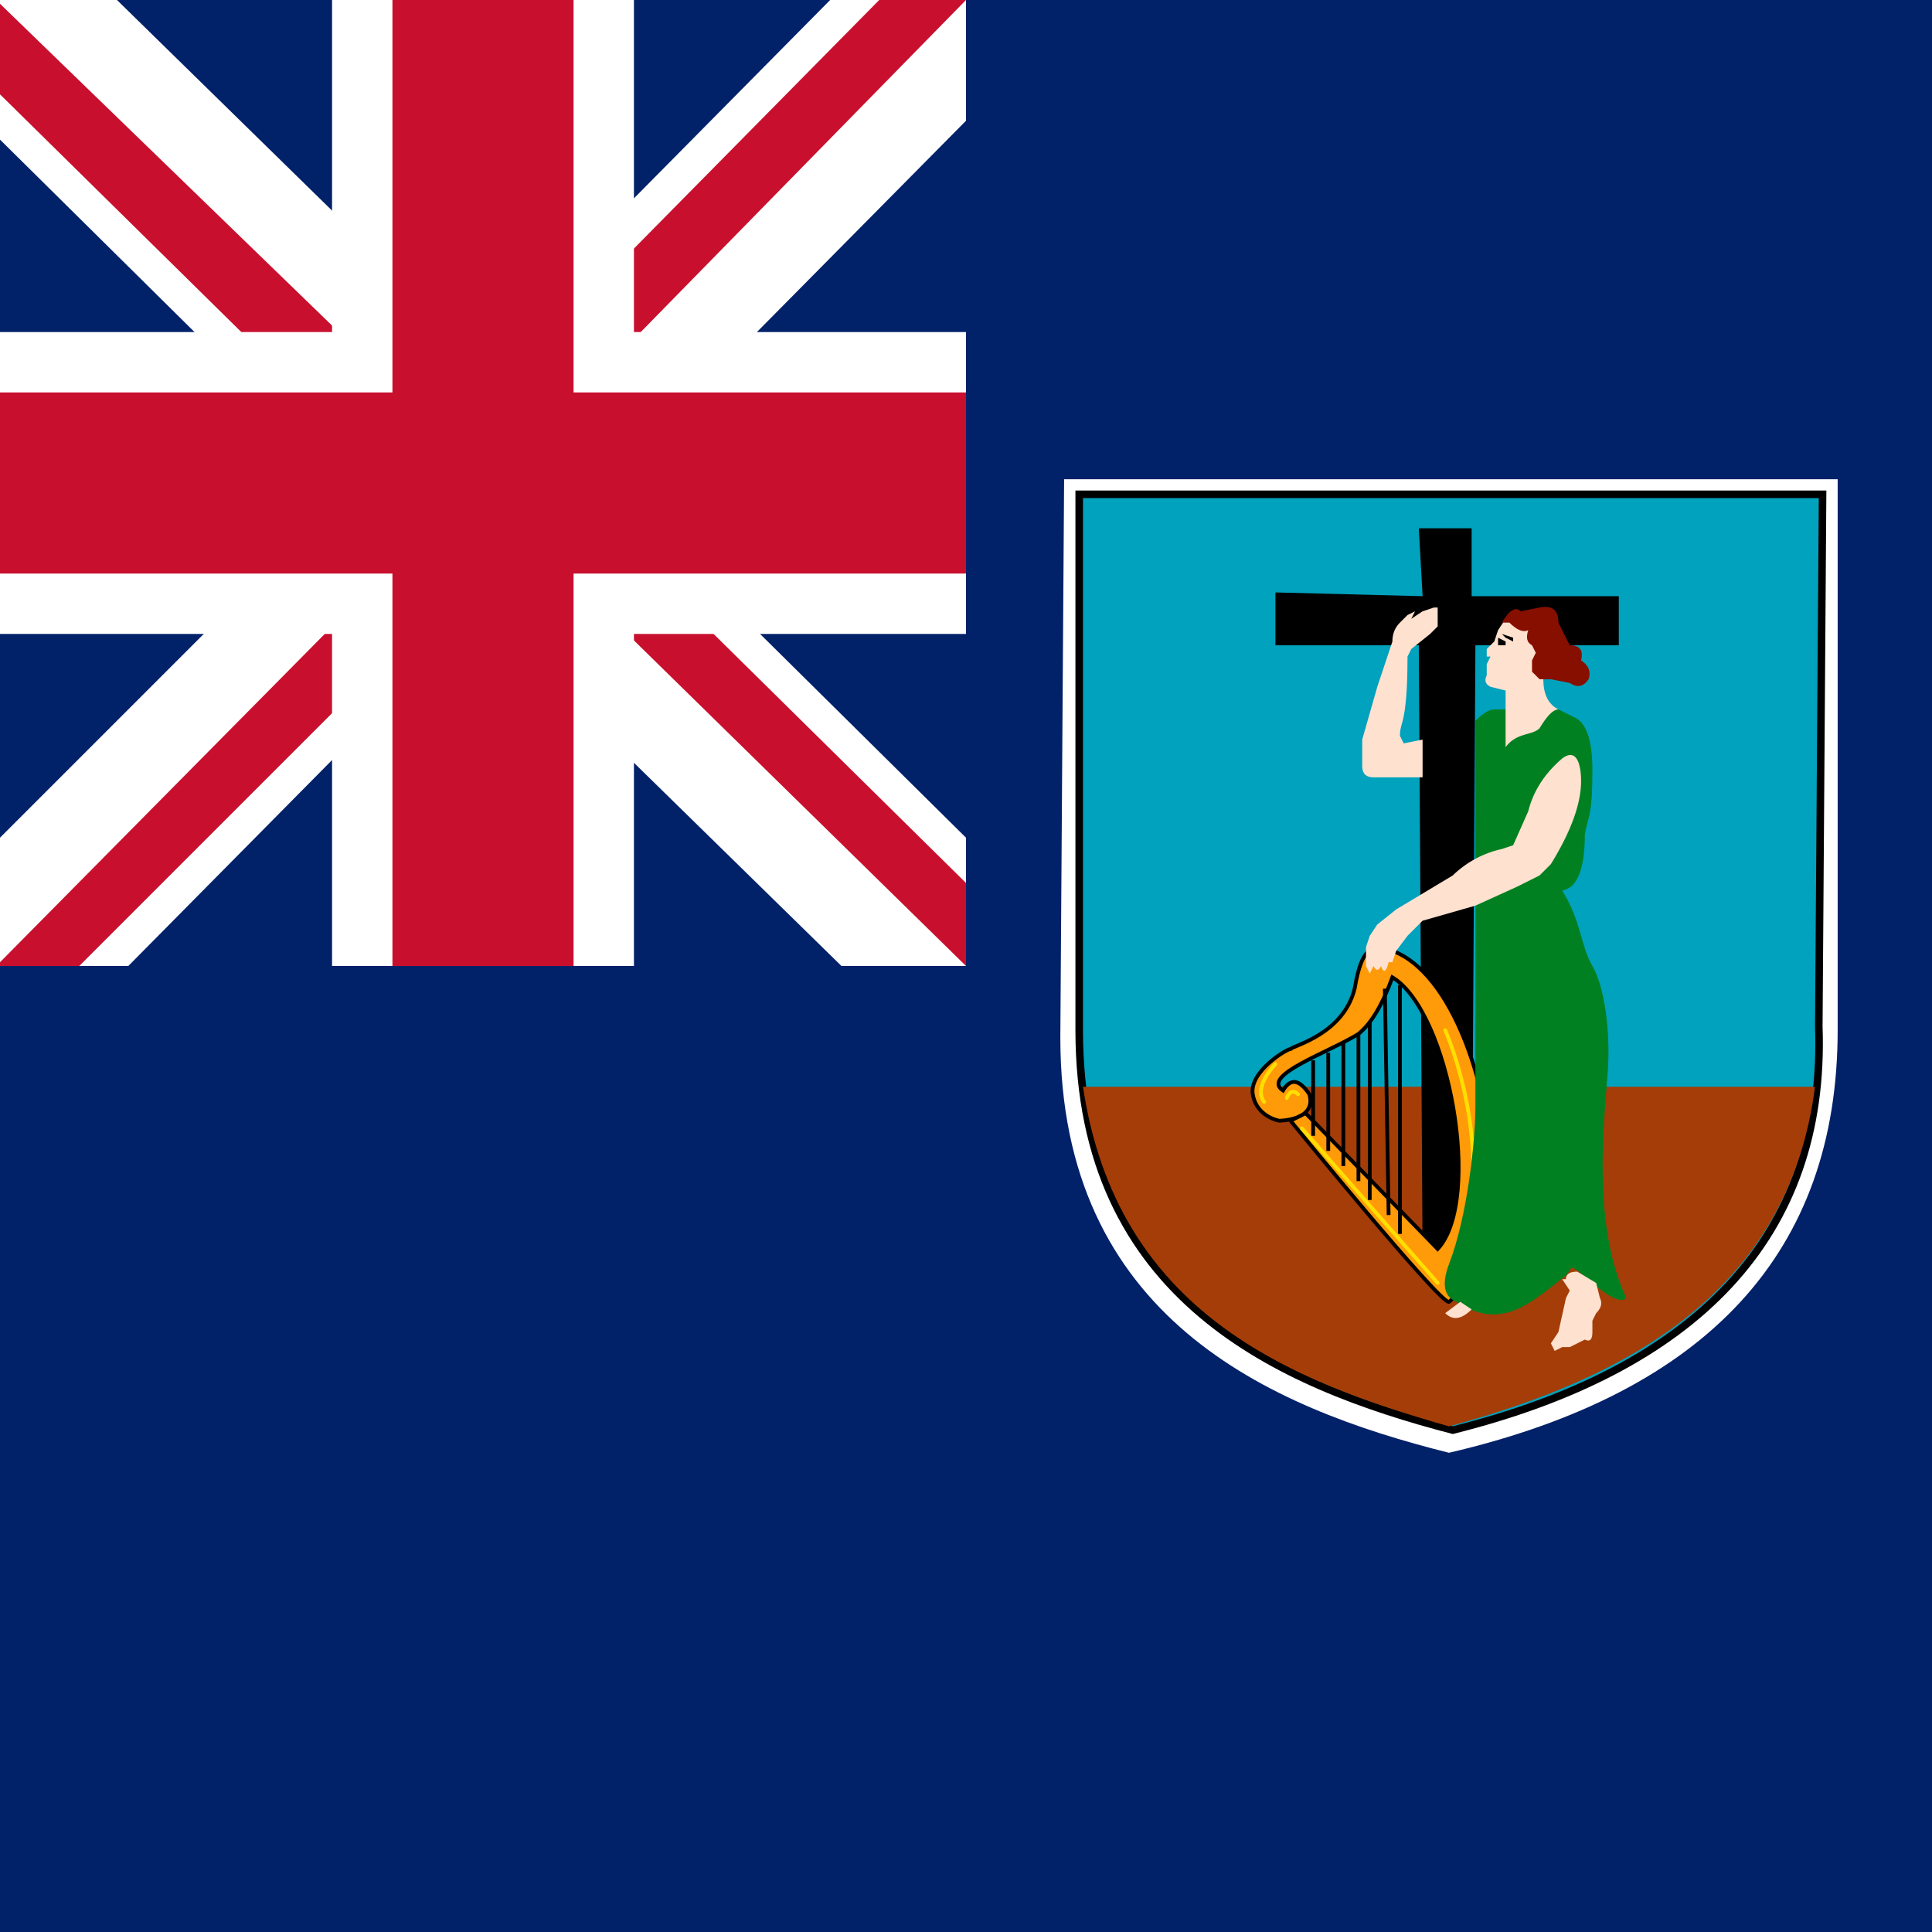 <svg xmlns="http://www.w3.org/2000/svg" viewBox="0 0 512 512"><path fill="#012169" d="M0 0h512v512H0z"/><path fill="#fff" d="M282 127h205v146q0 88-103 112c-48-12-103-36-103-110z"/><path fill="#00a2bd" stroke="#000" stroke-width="2" d="M286 131h197l-1 141c2 56-33 91-97 107-46-12-99-35-99-106z"/><path fill="#a53d08" d="M481 288c-7 54-49 77-97 90-42-12-88-30-97-90z"/><path d="m377 158-1-18h14v18h39v13h-38l-1 162h-13l-1-162h-38v-14z"/><path fill="#ff9a08" fill-rule="evenodd" stroke="#000" d="m346 295 35 36c12-13 3-63-12-72q-4 11-9 15c-8 5-26 11-20 15q3-5 7 1c2 7-8 7-8 7s-6-1-7-7 9-12 10-12c1-1 14-4 17-16 2-12 5-10 6-11 18 2 29 34 30 56 0 22-9 37-11 38s-42-48-42-48z"/><path fill="#ff9a08" stroke="#000" d="M371 261v66m-4-65 1 60m-5-51v47m-3-44v39m-4-37v33m-4-30v26m-4-24v20"/><path fill="none" stroke="#ffdf00" stroke-linecap="round" d="m345 299 36 41m2-67s16 36 1 65m-43-47s1-3 3-1m-6-8s-6 6-3 10"/><path fill="#008021" d="M391 191q3-3 5-3h17l4 2q5 2 5 14c0 12-1 12-2 17q0 14-6 15c5 8 5 15 8 20s5 17 4 29c-1 13-4 40 5 59q-2 2-9-4c-7-6-5-4-7-2-9 7-17 15-29 7q-5-2-2-10c5-13 7-33 7-42z"/><path fill="#ffe1cf" d="M399 183v15c3-4 7-3 9-5q3-5 5-5-4-2-4-8c1-4 7-8 1-14a8 8 0 0 0-11-2l-2 3-1 3-2 2v2h1l-1 2v3q-1 2 1 3zm-22 23h-13q-3 0-3-3v-7l4-14 4-12q0-3 2-5l2-2 2-1-1 2 3-2 3-1h1v5l-2 2-5 4-1 2c0 18-2 17-2 21l1 2 5-1zm0 38 14-4 11-5 6-3 3-3q8-13 8-22c0-4-1-9-5-6q-7 6-9 14l-4 9-3 1a27 27 0 0 0-13 7l-15 9-5 4-2 3-1 3v5l1 2 1-2q1 2 2 0 1 3 2-1h1l1-3 3-4zm37 95 2 3-1 2-2 9-2 3 1 2 2-1h2l2-1 2-1q2 1 2-2v-3l1-2q2-2 1-4l-1-4-5-3q-3 0-3 2m-32 9q3 3 7-1l-3-2z"/><path fill="#870f00" d="M398 165q3-5 5-3l5-1q5-1 5 4l2 4 1 2q4 0 3 4 3 2 2 5-2 3-5 1l-5-1h-3l-2-2v-3l1-2-1-2q-2-1-1-4-2 1-5-2z"/><path fill="none" d="m399 183 5-2m-10-4h1m3-13c-1-1 2-4 6 0h3m-4 2q3 0 5 2c1 2 2 0 4 3q2 5 5 3m-8 5v-6m-5 1q0 2 3 2m7 4-1-4"/><path fill="none" d="m408 169 1 3 4 2m0-9-5-3m-9 36q-3 4-2 12 3 9-1 16m18 10q-4-2-8 1a8 8 0 0 1-8 0"/><path fill="none" d="M409 236q-4 0-4 6v17m-1-21q-2-1-2 4m-5 0q0-4 2-4m14 5q1-8-2-7c2 0 3 0 4 9l4 14c4 14 2 35 4 42m-13-57a72 72 0 0 1 0 50l10 28m-24-48c1-3-2-3 1-13v-9"/><path fill="none" d="M397 258c-1 5 4 13 1 19m-5 2 1 13 3 9q11 18 11 35 1 6-2 9m-13 3q2 0 3-2c0-2 3-14 2-23m1 10-1 12m6-20v14m-2 0c0 2 1 8-1 9m9-36c4 7 8 23 11 27m-7-3-1-5m-45-76 1-4m-3 5 1-6m-3 6 1-6m15-89-5 4m6-3-5 4m5-2-4 3m-3-3-2 1m42 192 1-2m1 2 1-3m1 2v-2m2 1v-2"/><path d="m397 169 2 1v1h-2q-1 0 0 0zq0-1 0 0m1-1 3 1v1l-2-1z"/><path fill="#012169" d="M0 0h256v256H0z"/><path fill="#FFF" d="M256 0v32l-95 96 95 94v34h-33l-96-94-93 94H0v-34l93-93L0 37V0h31l96 94 93-94z"/><path fill="#C8102E" d="m92 162 6 17-77 77H0v-1zm62-6 27 4 75 74v22zM256 0l-96 98-2-22 75-76zM0 1l97 94-30-4L0 25z"/><path fill="#FFF" d="M88 0v256h80V0zM0 88v80h256V88z"/><path fill="#C8102E" d="M0 104v48h256v-48zM104 0v256h48V0z"/></svg>